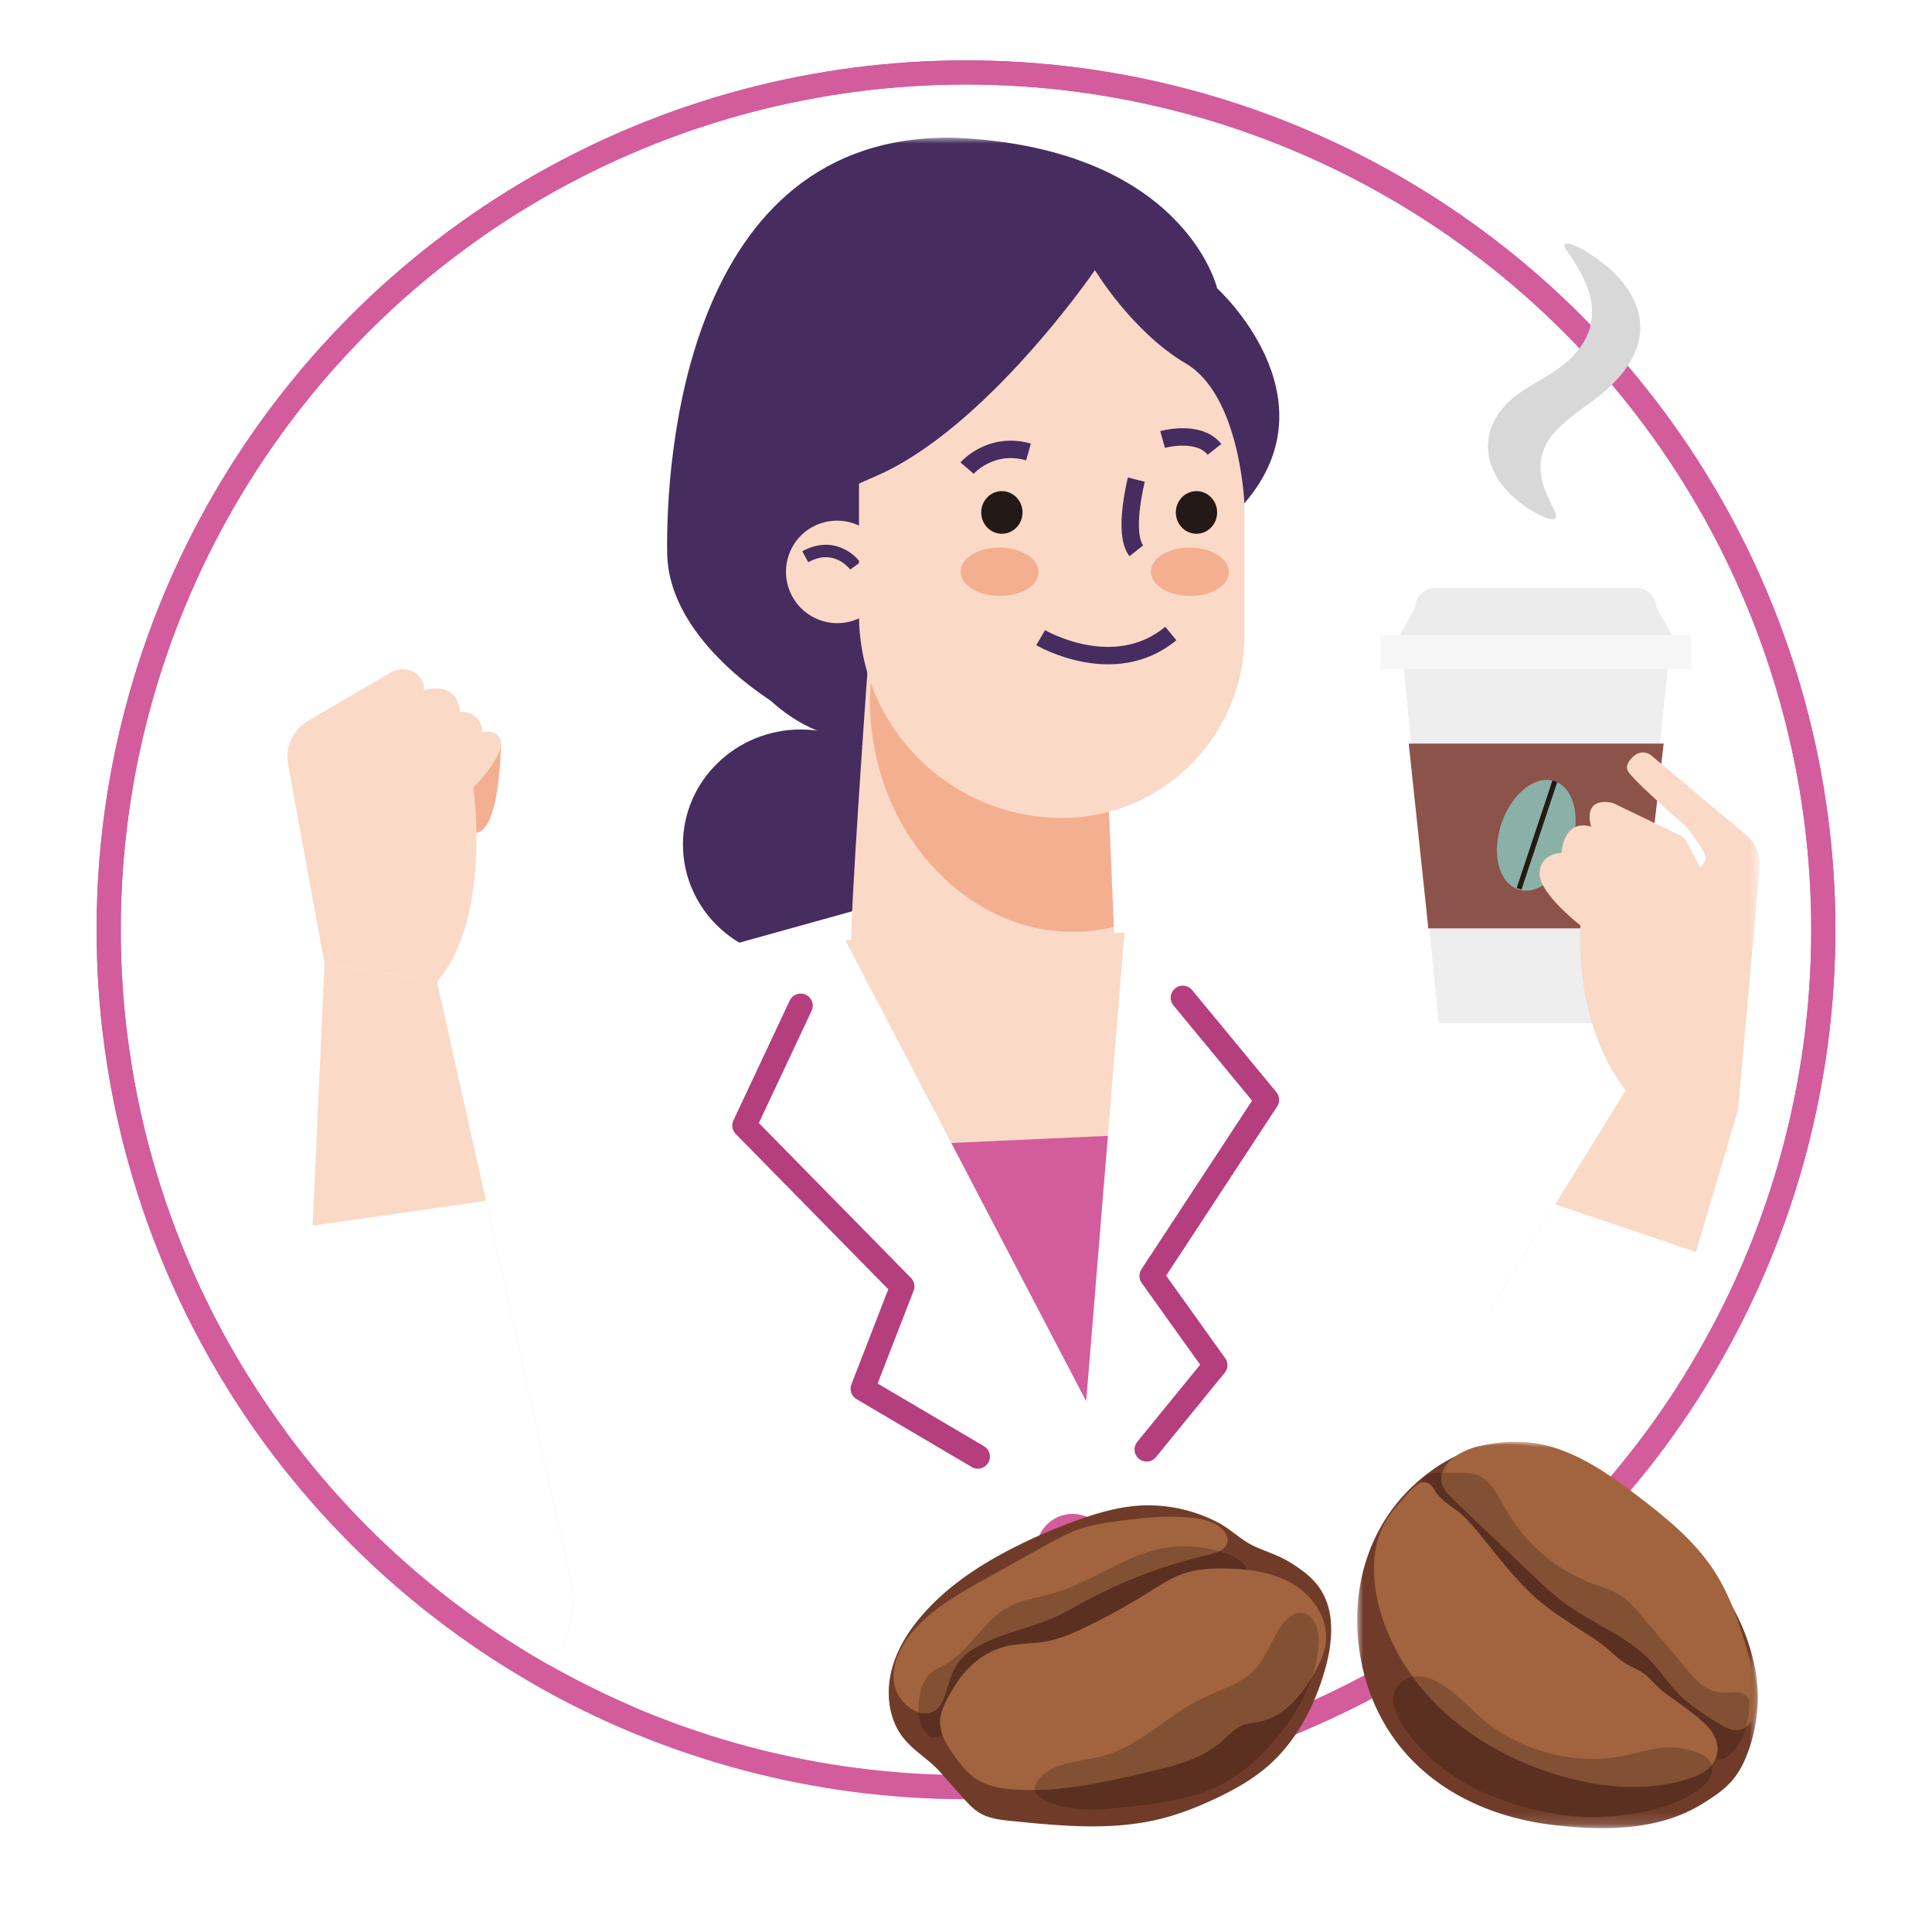 <svg width="160" height="160" viewBox="0 0 160 160" xmlns="http://www.w3.org/2000/svg" xmlns:xlink="http://www.w3.org/1999/xlink">
    <defs>
        <path id="0vdc9hz2sd" d="M0 144h123.344V0H0z"/>
        <path id="itt2rs68hf" d="M0 0h33.178v31.85H0z"/>
        <path id="fr8t6or5sh" d="M0 0h26.2v23.874H0z"/>
        <filter x="-12.5%" y="-12.5%" width="125%" height="125%" filterUnits="objectBoundingBox" id="ilxxtoai8a">
            <feOffset dy="5" in="SourceAlpha" result="shadowOffsetOuter1"/>
            <feGaussianBlur stdDeviation="2.5" in="shadowOffsetOuter1" result="shadowBlurOuter1"/>
            <feColorMatrix values="0 0 0 0 0 0 0 0 0 0 0 0 0 0 0 0 0 0 0.2 0" in="shadowBlurOuter1" result="shadowMatrixOuter1"/>
            <feMerge>
                <feMergeNode in="shadowMatrixOuter1"/>
                <feMergeNode in="SourceGraphic"/>
            </feMerge>
        </filter>
        <circle id="xs5x8bb5lb" cx="72" cy="72" r="72"/>
    </defs>
    <g filter="url(#ilxxtoai8a)" fill="none" fill-rule="evenodd">
        <g transform="translate(8)">
            <mask id="zl32wmtfgc" fill="#fff">
                <use xlink:href="#xs5x8bb5lb"/>
            </mask>
            <circle stroke="#D35C9D" stroke-width="2" cx="72" cy="72" r="71"/>
            <g mask="url(#zl32wmtfgc)">
                <path fill="#EEE" d="M127.047 79.727h-15.904l-2.91-29.62h21.917z"/>
                <g transform="translate(14.4 6.4)">
                    <path d="M116.137 41.314c0 .9-2.096 1.628-3.006 1.628H96.453c-.911 0-3.008-.729-3.008-1.628l1.359-2.39c0-.898.738-1.627 1.649-1.627h16.678c.91 0 1.649.73 1.649 1.627l1.357 2.39z" fill="#ECECEC"/>
                    <mask id="id1o5yc7ye" fill="#fff">
                        <use xlink:href="#0vdc9hz2sd"/>
                    </mask>
                    <path fill="#F6F6F7" mask="url(#id1o5yc7ye)" d="M91.895 43.994h25.794v-2.775H91.895z"/>
                    <path fill="#8C534A" mask="url(#id1o5yc7ye)" d="m115.377 50.18-1.741 15.302H95.889L94.266 50.18z"/>
                    <path d="M107.727 58.71c-.822 2.477-2.787 4.066-4.388 3.548-1.603-.518-2.232-2.945-1.407-5.423.824-2.477 2.787-4.066 4.389-3.548 1.601.518 2.232 2.945 1.406 5.423" fill="#8BB0A7" mask="url(#id1o5yc7ye)"/>
                    <path fill="#231916" mask="url(#id1o5yc7ye)" d="m103.603 62.27-.4-.128 2.962-8.91.4.13z"/>
                    <path d="M107.351 8.778c.988-.004 3.216 1.733 3.76 2.258 3.673 3.528 2.897 7.472-1.571 10.723-2.39 1.74-4.123 2.925-4.355 5.162-.141 1.356.466 2.633 1.078 3.846.82 1.623-1.307.463-2.208-.139-3.594-2.4-4.38-6.166-1.324-8.911 1.351-1.214 3.757-2.143 5.11-3.585 2.635-2.801 1.658-5.682-.235-8.41-.165-.24-.725-.943-.255-.944" fill="#D8D8D9" mask="url(#id1o5yc7ye)"/>
                    <path d="M53.686 58.537c0 5.26-4.371 9.524-9.764 9.524-5.392 0-9.763-4.264-9.763-9.524 0-5.26 4.371-9.524 9.763-9.524 5.393 0 9.764 4.264 9.764 9.524" fill="#462C5F" mask="url(#id1o5yc7ye)"/>
                    <path d="M53.712 58.534c0 5.263-4.374 9.528-9.77 9.528a9.834 9.834 0 0 1-8.342-4.57 9.859 9.859 0 0 0 5.302 1.53c5.395 0 9.761-4.266 9.761-9.529a9.343 9.343 0 0 0-1.418-4.95c2.69 1.691 4.467 4.638 4.467 7.991" fill="#462C5F" mask="url(#id1o5yc7ye)"/>
                    <path d="m70.73 65.01 13.846 5.729 2.066 19.119 1.707 4.07a24.306 24.306 0 0 1 .583 17.271l-2.445 7.142L82.957 144l-51.65-.862-7.117-72.4 25.202-7.009 21.338 1.28z" fill="#FFF" mask="url(#id1o5yc7ye)"/>
                    <path d="m121.534 80.523 1.784-19.887a3.29 3.29 0 0 0-1.042-2.836l-7.919-6.63a1.087 1.087 0 0 0-1.4.001c-.419.356-.8.842-.53 1.3.512.864 4.822 4.585 4.822 4.585s1.836 2.306 1.614 2.719c-.222.412-.472.663-.472.663l-1.078-2.072a1.42 1.42 0 0 0-.644-.624l-5.475-2.634s-2.525-.734-1.825 1.966c0 0-2.12-.87-2.458 2.158 0 0-1.743.01-1.81 1.674-.068 1.664 3.385 4.333 3.385 4.333s-.757 9.093 4.704 14.758l8.344.526z" fill="#FAD9C7" mask="url(#id1o5yc7ye)"/>
                    <path d="m121.532 80.526-3.482 11.757-11.042 37.242c-1.513 5.035-6.091 8.334-10.852 8.334-1.163 0-2.343-.2-3.49-.615-5.908-2.152-10.386-8.866-7.345-14.807l21.08-34.1 5.833-9.44h.009l9.29 1.629z" fill="#FAD9C7" mask="url(#id1o5yc7ye)"/>
                    <path d="m120.334 93.057-13.326 36.468c-1.513 5.035-6.091 8.334-10.852 8.334-1.163 0-2.343-.2-3.49-.615-5.908-2.152-10.386-8.866-7.345-14.807l21.08-34.1 13.933 4.72zM24.19 70.739s-9.12 2.796-9.424 4.88l10.283 46.126 4.42-17.108-5.28-33.898z" fill="#FFF" mask="url(#id1o5yc7ye)"/>
                    <path d="M46.693 12.166 35.1 34.092s1.48 5.265 4.024 9.65c1.612 2.776 4.24 4.824 7.299 5.797 2.558.813 7.362 2.65 10.233 2.912 5.276.48 22.37-11.419 23.703-21.74C81.692 20.387 69.547 8.534 69.547 8.534s-22.854 3.631-22.895 3.7" fill="#462C5F" mask="url(#id1o5yc7ye)"/>
                    <path d="m69.33 53.398.51 11.965c.145.954-.245 1.908-1.006 2.424-9.52 6.465-18.568.53-20.696-1.066-.305-.224 1.373-23.545 1.373-23.545l.387.2L69.33 53.397z" fill="#FAD9C7" mask="url(#id1o5yc7ye)"/>
                    <path d="m69.33 53.4.51 11.966c-.587.143-1.182.247-1.797.316-8.852.99-17.023-6.408-18.241-16.529a20.717 20.717 0 0 1 .1-5.774L69.329 53.4z" fill="#F4AF90" mask="url(#id1o5yc7ye)"/>
                    <path d="M44.27 32.648a4.252 4.252 0 1 0 5.35 6.611 4.252 4.252 0 0 0-5.35-6.61" fill="#FAD9C7" mask="url(#id1o5yc7ye)"/>
                    <path d="M48.432 35.465s-1.576-2.172-4.145-.757" stroke="#462C5F" stroke-width="1.03" mask="url(#id1o5yc7ye)"/>
                    <path d="M65.576 56.34c8.292 0 15.075-6.783 15.075-15.074V26.492c0-6.453-6.26-16.26-12.713-16.26 0 0-19.2 9.807-19.2 16.26v13.01c0 9.3 7.539 16.839 16.838 16.839" fill="#FAD9C7" mask="url(#id1o5yc7ye)"/>
                    <path d="M62.277 30.939c-.053-.974-.861-1.718-1.804-1.663-.944.056-1.664.89-1.61 1.863.053.973.86 1.718 1.804 1.662.943-.055 1.664-.889 1.61-1.862M78.395 30.939c-.054-.974-.862-1.718-1.805-1.663-.943.056-1.664.89-1.61 1.863.053.973.861 1.718 1.804 1.662.943-.055 1.664-.889 1.61-1.862" fill="#231916" mask="url(#id1o5yc7ye)"/>
                    <path d="M57.153 35.927c-.009 1.108 1.43 2.019 3.214 2.033 1.784.015 3.237-.872 3.245-1.98.009-1.107-1.43-2.018-3.214-2.032-1.784-.015-3.237.871-3.245 1.98M72.914 35.927c-.008 1.108 1.43 2.019 3.215 2.033 1.783.015 3.237-.872 3.245-1.98.009-1.107-1.43-2.018-3.214-2.032-1.784-.015-3.237.871-3.246 1.98" fill="#F4AF90" mask="url(#id1o5yc7ye)"/>
                    <path d="M71.706 28.32s-1.139 4.461 0 5.893m-7.923 7.195s6.053 3.563 10.781-.343" stroke="#462C5F" stroke-width="1.442" mask="url(#id1o5yc7ye)"/>
                    <path d="M68.28 10.968s-9.044 13.224-18.294 17.13c-9.25 3.905-15.759 10.962-7.948 18.91 0 0-9.044-5.207-9.182-12.539C32.72 27.138 34.16-.407 56.632.005c19.048.822 21.766 12.47 21.766 12.47s9.89 8.976 2.254 17.809c0 0-.338-8.919-4.835-11.574-4.497-2.655-7.537-7.742-7.537-7.742" fill="#462C5F" mask="url(#id1o5yc7ye)"/>
                    <path d="M57.69 27.368s1.925-2.235 5.087-1.34m11.104-1.032s2.991-.835 4.297.82" stroke="#462C5F" stroke-width="1.442" mask="url(#id1o5yc7ye)"/>
                    <path fill="#FAD9C7" mask="url(#id1o5yc7ye)" d="m70.726 65.833-1.38 16.835-1.794 21.969-11.168-21.38-8.782-16.8z"/>
                    <path d="M19.083 50.177s-.02 7.077-2.032 7.403c-2.01.326-1.88-4.303-1.88-4.303l3.912-3.1z" fill="#F4AF90" mask="url(#id1o5yc7ye)"/>
                    <path d="M13.17 131.447h-.15c-6.14 0-11.143-5.5-10.877-11.998l1.346-29.34.989-21.712 9.314 1.504 4.056 18.147 7.112 31.808c.922 6.614-5.509 11.491-11.79 11.59" fill="#FAD9C7" mask="url(#id1o5yc7ye)"/>
                    <path d="M19.084 50.177c-.066-1.274-1.508-.944-1.508-.944-.203-1.826-1.883-1.695-1.883-1.695-.261-2.674-3-1.778-3-1.778.06-.453-.094-.819-.337-1.107-.59-.703-1.637-.811-2.428-.347l-6.802 3.987a3.486 3.486 0 0 0-1.666 3.635l3.017 16.466 9.316 1.51c4.557-5.284 3.008-16.08 3.008-16.08s2.348-2.373 2.283-3.647" fill="#FAD9C7" mask="url(#id1o5yc7ye)"/>
                    <path d="m84.576 70.739 7.81 3.114a9.978 9.978 0 0 1 6.17 7.772l3.685 24.308-10.212 22.228-6.849-.318-.604-57.104z" fill="#FFF" mask="url(#id1o5yc7ye)"/>
                    <path d="m43.908 71.885-4.664 9.923 13.085 13.325-3.288 8.475 9.54 5.621m16.972-38.001 6.98 8.456-9.57 14.581 5.286 7.394-5.693 6.981" stroke="#B53E7F" stroke-width="2" stroke-linecap="round" stroke-linejoin="round" mask="url(#id1o5yc7ye)"/>
                    <path fill="#D35C9D" mask="url(#id1o5yc7ye)" d="m69.347 82.667-1.795 21.97-11.167-21.38z"/>
                    <path d="M24.96 119.856c.922 6.614-5.509 11.491-11.79 11.591h-.15c-6.14 0-11.143-5.5-10.877-11.998L0 90.609l17.848-2.56" fill="#FFF" mask="url(#id1o5yc7ye)"/>
                    <path d="M68.717 116.99a2.287 2.287 0 1 1-4.574 0 2.287 2.287 0 0 1 4.574 0zm0 14.218a2.287 2.287 0 1 1-4.574 0 2.287 2.287 0 0 1 4.574 0z" stroke="#D35C9D" stroke-width="1.454" mask="url(#id1o5yc7ye)"/>
                </g>
            </g>
        </g>
        <circle stroke="#D35C9D" stroke-width="2" cx="80" cy="72" r="71"/>
        <path d="M129.751 15.178c.988-.004 3.216 1.733 3.76 2.258 3.673 3.528 2.897 7.472-1.571 10.723-2.39 1.74-4.123 2.925-4.355 5.162-.141 1.356.466 2.633 1.078 3.846.82 1.623-1.307.463-2.208-.139-3.594-2.4-4.38-6.166-1.324-8.911 1.351-1.214 3.757-2.143 5.11-3.585 2.635-2.801 1.658-5.682-.235-8.41-.165-.24-.725-.943-.255-.944" fill="#D8D8D9"/>
        <path d="M106.78 124.355c-.975-.59-1.992-.87-2.99-1.344-1.034-.494-1.873-1.376-2.905-1.915-2.07-1.08-4.445-1.587-6.775-1.39-1.702.141-3.354.635-4.96 1.215a46.115 46.115 0 0 0-4.842 2.067c-2.958 1.468-5.796 3.294-7.955 5.793-1.132 1.31-2.076 2.82-2.509 4.499-.432 1.677-.315 3.536.55 5.037.863 1.494 2.385 2.214 3.488 3.457l1.82 2.054c.432.487.873.982 1.432 1.316.79.47 1.74.572 2.654.664 4.071.41 8.235.815 12.211-.15 1.592-.385 3.125-.986 4.607-1.68 1.57-.736 3.1-1.588 4.406-2.728 2.336-2.039 3.83-4.905 4.692-7.884.66-2.28.92-4.92-.432-6.87-.63-.906-1.549-1.569-2.493-2.14" fill="#703C29"/>
        <path d="M87.459 128.873c.727-.335 1.419-.74 2.12-1.123a41.31 41.31 0 0 1 10.552-4.012c.647-.149 1.43-.418 1.523-1.075.047-.338-.122-.673-.349-.928-.619-.698-1.604-.93-2.531-1.033-2.101-.233-4.225-.001-6.32.289-1.001.14-2.007.294-2.967.612-1.07.355-2.06.908-3.045 1.457l-4.863 2.715c-2.186 1.22-4.423 2.483-6.04 4.395-1.319 1.562-2.291 4.024-.739 5.775 1.082 1.219 2.684 1.376 3.306-.177.685-1.71.617-2.943 2.327-4.094 2.118-1.423 4.74-1.746 7.026-2.8" fill="#A1643F"/>
        <path d="M100.963 123.464a4 4 0 0 1-.832.274 41.32 41.32 0 0 0-10.552 4.012c-.702.383-1.393.788-2.12 1.123-2.287 1.055-4.908 1.378-7.026 2.802-1.71 1.15-1.642 2.383-2.327 4.093-.313.78-.871 1.128-1.488 1.128-.176 0-.358-.029-.54-.085.068.872.377 1.66 1.002 2.018.091.052.19.077.295.077.204 0 .429-.092.667-.247-.477-1.347.014-2.365.922-3.865 1.052-1.737 2.55-3.09 4.6-3.502.988-.198 2.01-.17 3.003-.341 1.232-.213 2.389-.728 3.512-1.276a54.452 54.452 0 0 0 4.94-2.741c1.008-.629 2.01-1.299 3.142-1.66.948-.302 1.952-.374 2.95-.374l.327.003c.615.009 1.237.04 1.851.111a1.515 1.515 0 0 0-.112-.243c-.307-.535-.897-.839-1.473-1.058a9.698 9.698 0 0 0-.74-.25" fill="#5B3021"/>
        <path d="M98.14 123.06c-.677 0-1.354.069-2.017.206-3.185.662-5.867 2.828-8.996 3.716-1.184.335-2.436.49-3.526 1.06-2.15 1.125-3.272 3.644-5.383 4.84-.392.221-.816.396-1.16.688-.679.578-1.077 1.995-.98 3.242.182.055.364.084.54.084.617 0 1.175-.349 1.488-1.128.685-1.71.617-2.943 2.328-4.094 2.116-1.422 4.738-1.745 7.025-2.8.727-.336 1.418-.741 2.12-1.125a41.336 41.336 0 0 1 10.552-4.011c.274-.063.572-.148.832-.274a10.09 10.09 0 0 0-2.824-.403" fill="#825032"/>
        <path d="M83.563 131.292c.989-.198 2.01-.17 3.004-.34 1.232-.214 2.389-.73 3.513-1.278a54.447 54.447 0 0 0 4.94-2.74c1.007-.629 2.009-1.299 3.14-1.66 1.053-.334 2.174-.387 3.278-.371 1.948.029 3.957.285 5.631 1.28 1.675.994 2.94 2.868 2.736 4.804-.103.983-.562 1.89-1.066 2.74-1.015 1.711-2.409 3.406-4.353 3.833-.506.111-1.037.133-1.517.329-.668.274-1.154.85-1.696 1.325-1.665 1.46-3.916 2.013-6.072 2.52-3.645.855-7.356 1.716-11.091 1.463-1.08-.074-2.187-.253-3.104-.83-.929-.584-1.572-1.52-2.188-2.43-1.404-2.074-.926-3.208.246-5.143 1.052-1.736 2.551-3.091 4.6-3.502" fill="#A1643F"/>
        <path d="M108.662 133.854c-1.008 1.668-2.38 3.289-4.276 3.706-.506.111-1.037.133-1.517.329-.667.273-1.153.85-1.696 1.325-1.665 1.46-3.916 2.013-6.072 2.52-3.091.725-6.23 1.455-9.392 1.505.087.532.75.872 1.479 1.126 1.029.357 2.168.49 3.29.49.565 0 1.127-.034 1.667-.09 2.446-.256 5.144-.518 7.476-1.324 2.636-.91 4.826-2.833 6.529-5.041 1.06-1.374 1.966-2.909 2.512-4.546" fill="#5B3021"/>
        <path d="M107.69 128.568c-.656 0-1.211.536-1.588 1.087-.812 1.19-1.248 2.64-2.253 3.671-1.136 1.168-2.801 1.606-4.268 2.317-2.758 1.335-4.965 3.735-7.882 4.676-1.668.556-4.458.492-5.654 2.002-.285.358-.378.66-.336.918 3.161-.05 6.3-.78 9.392-1.505 2.156-.506 4.407-1.06 6.072-2.52.543-.476 1.028-1.051 1.696-1.326.48-.196 1.011-.217 1.518-.328 1.895-.417 3.267-2.038 4.276-3.706.295-.886.486-1.803.538-2.74.06-1.077-.34-2.457-1.415-2.542a1.153 1.153 0 0 0-.096-.004" fill="#825032"/>
        <g transform="translate(112.396 114.55)">
            <mask id="u4dsfqbvgg" fill="#fff">
                <use xlink:href="#itt2rs68hf"/>
            </mask>
            <path d="M2.45 23.526c2.997 4.877 8.26 7.417 13.812 8.063 4.124.48 8.662.504 12.31-1.747 1.84-1.135 2.879-1.952 3.702-4.056.89-2.274 1.143-4.803.67-7.202-.935-4.73-3.741-8.53-7.445-11.419L22.09 4.51C19.44 2.442 16.578.289 13.226.026 10.87-.159 8.501.646 6.542 1.97 1.23 5.56-.828 11.65.298 17.838a16.522 16.522 0 0 0 2.152 5.688" fill="#703C29" mask="url(#u4dsfqbvgg)"/>
        </g>
        <g transform="translate(119.366 114.4)">
            <mask id="dsay7qwmci" fill="#fff">
                <use xlink:href="#fr8t6or5sh"/>
            </mask>
            <path d="M.09 3.573c.15.472.523.834.882 1.177l6.367 6.076c.967.923 1.938 1.849 3.022 2.631 2.242 1.618 4.951 2.609 6.884 4.585.885.904 1.574 1.985 2.467 2.882.92.924 2.034 1.629 3.137 2.326.559.353 1.187.72 1.837.601.721-.131 1.21-.835 1.393-1.546.307-1.194-.026-2.45-.358-3.637-.775-2.768-1.57-5.585-3.14-7.993-1.593-2.446-3.896-4.333-6.216-6.104C14.31 3.001 12.17 1.467 9.728.613 7.542-.152 5.317-.163 3.078.367 1.729.687-.472 1.817.09 3.573" fill="#A1643F" mask="url(#dsay7qwmci)"/>
        </g>
        <path d="M119.392 116.949c-.377 0-.755.06-1.114.175a.784.784 0 0 0-.292.147c-.125.112-.176.284-.208.448l-.01.05a.752.752 0 0 1 .179-.021c.295 0 .586.184.86.657.558.964 1.631 1.431 2.411 2.176.658.628 1.25 1.392 1.823 2.1 1.508 1.863 2.944 3.732 4.838 5.231 1.462 1.158 3.097 2.067 4.618 3.141.695.49 1.3 1.152 1.991 1.622.614.416 1.317.607 1.888 1.121.534.482.99 1.051 1.574 1.47 1.055.754 2.221 1.55 3.184 2.433l.135.127c.954.947 1.18 1.992.785 2.854.087.02.173.028.258.028.637 0 1.253-.511 1.807-1.504.209-.373.363-.77.477-1.181a1.394 1.394 0 0 1-.797.251c-.56 0-1.098-.318-1.584-.624-1.103-.697-2.216-1.402-3.136-2.326-.894-.897-1.583-1.978-2.468-2.882-1.932-1.976-4.641-2.967-6.883-4.585-1.084-.782-2.056-1.708-3.023-2.63l-6.367-6.077c-.359-.343-.73-.705-.882-1.177a1.703 1.703 0 0 1-.021-1.024h-.043z" fill="#5B3021"/>
        <path d="M119.435 116.95a1.7 1.7 0 0 0 .022 1.024c.15.47.522.834.88 1.176l6.368 6.076c.967.923 1.938 1.85 3.023 2.631 2.242 1.618 4.95 2.608 6.884 4.585.885.904 1.574 1.985 2.467 2.882.92.924 2.033 1.63 3.136 2.326.486.306 1.025.624 1.584.624a1.398 1.398 0 0 0 .798-.252c.152-.55.233-1.125.273-1.695.016-.215.024-.44-.06-.637-.147-.342-.538-.519-.908-.553-.071-.007-.141-.01-.212-.01-.3 0-.601.05-.903.053h-.028c-1.636 0-2.549-1.339-3.503-2.462l-3.418-4.02c-.452-.531-.91-1.07-1.484-1.468-.758-.527-1.667-.778-2.53-1.107a14.036 14.036 0 0 1-7.117-6.1c-.464-.813-.86-1.694-1.545-2.335-.696-.654-1.486-.723-2.318-.723l-.34.003-.344.002a8.87 8.87 0 0 1-.548-.014 3.234 3.234 0 0 0-.177-.007" fill="#825032"/>
        <path d="m141.269 137.827-.135-.128c-.963-.883-2.13-1.679-3.184-2.433-.584-.418-1.04-.988-1.574-1.47-.571-.515-1.273-.704-1.888-1.121-.692-.47-1.296-1.131-1.99-1.622-1.521-1.074-3.156-1.983-4.619-3.14-1.893-1.5-3.33-3.37-4.838-5.232-.573-.708-1.165-1.472-1.822-2.1-.781-.745-1.855-1.212-2.412-2.176-.888-1.533-1.948-.032-2.782.924-.478.544-.959 1.095-1.31 1.73-2.055 3.697-.386 8.794 1.763 12.062 3.36 5.111 9.123 8.342 15.127 9.503 2.833.548 5.943.523 8.68-.48 2.116-.775 2.622-2.694.984-4.317" fill="#A1643F"/>
        <path d="M116.994 133.865a2.18 2.18 0 0 0-.876.411c-2.328 1.777 1.453 5.588 2.923 6.814 2.31 1.928 5.2 3.113 8.108 3.792 1.493.348 3.018.588 4.552.596h.097c2.873 0 7.334-.646 9.458-2.757.4-.397.619-1.02.485-1.546-.33.4-.82.736-1.456.969-1.597.585-3.32.837-5.042.837-1.229 0-2.457-.128-3.638-.357-5.708-1.103-11.197-4.078-14.611-8.76" fill="#5B3021"/>
        <path d="M117.443 133.818c-.151 0-.301.015-.45.047 3.415 4.681 8.904 7.656 14.613 8.76 1.18.228 2.408.356 3.637.356 1.722 0 3.445-.252 5.043-.837.635-.233 1.125-.568 1.455-.969a1.116 1.116 0 0 0-.19-.402c-.212-.282-.54-.45-.867-.582a6.558 6.558 0 0 0-3.093-.443c-.947.095-1.859.394-2.789.599a13.58 13.58 0 0 1-2.912.312c-3.359 0-6.724-1.21-9.262-3.418-1.178-1.024-3.268-3.423-5.185-3.423" fill="#825032"/>
    </g>
</svg>
